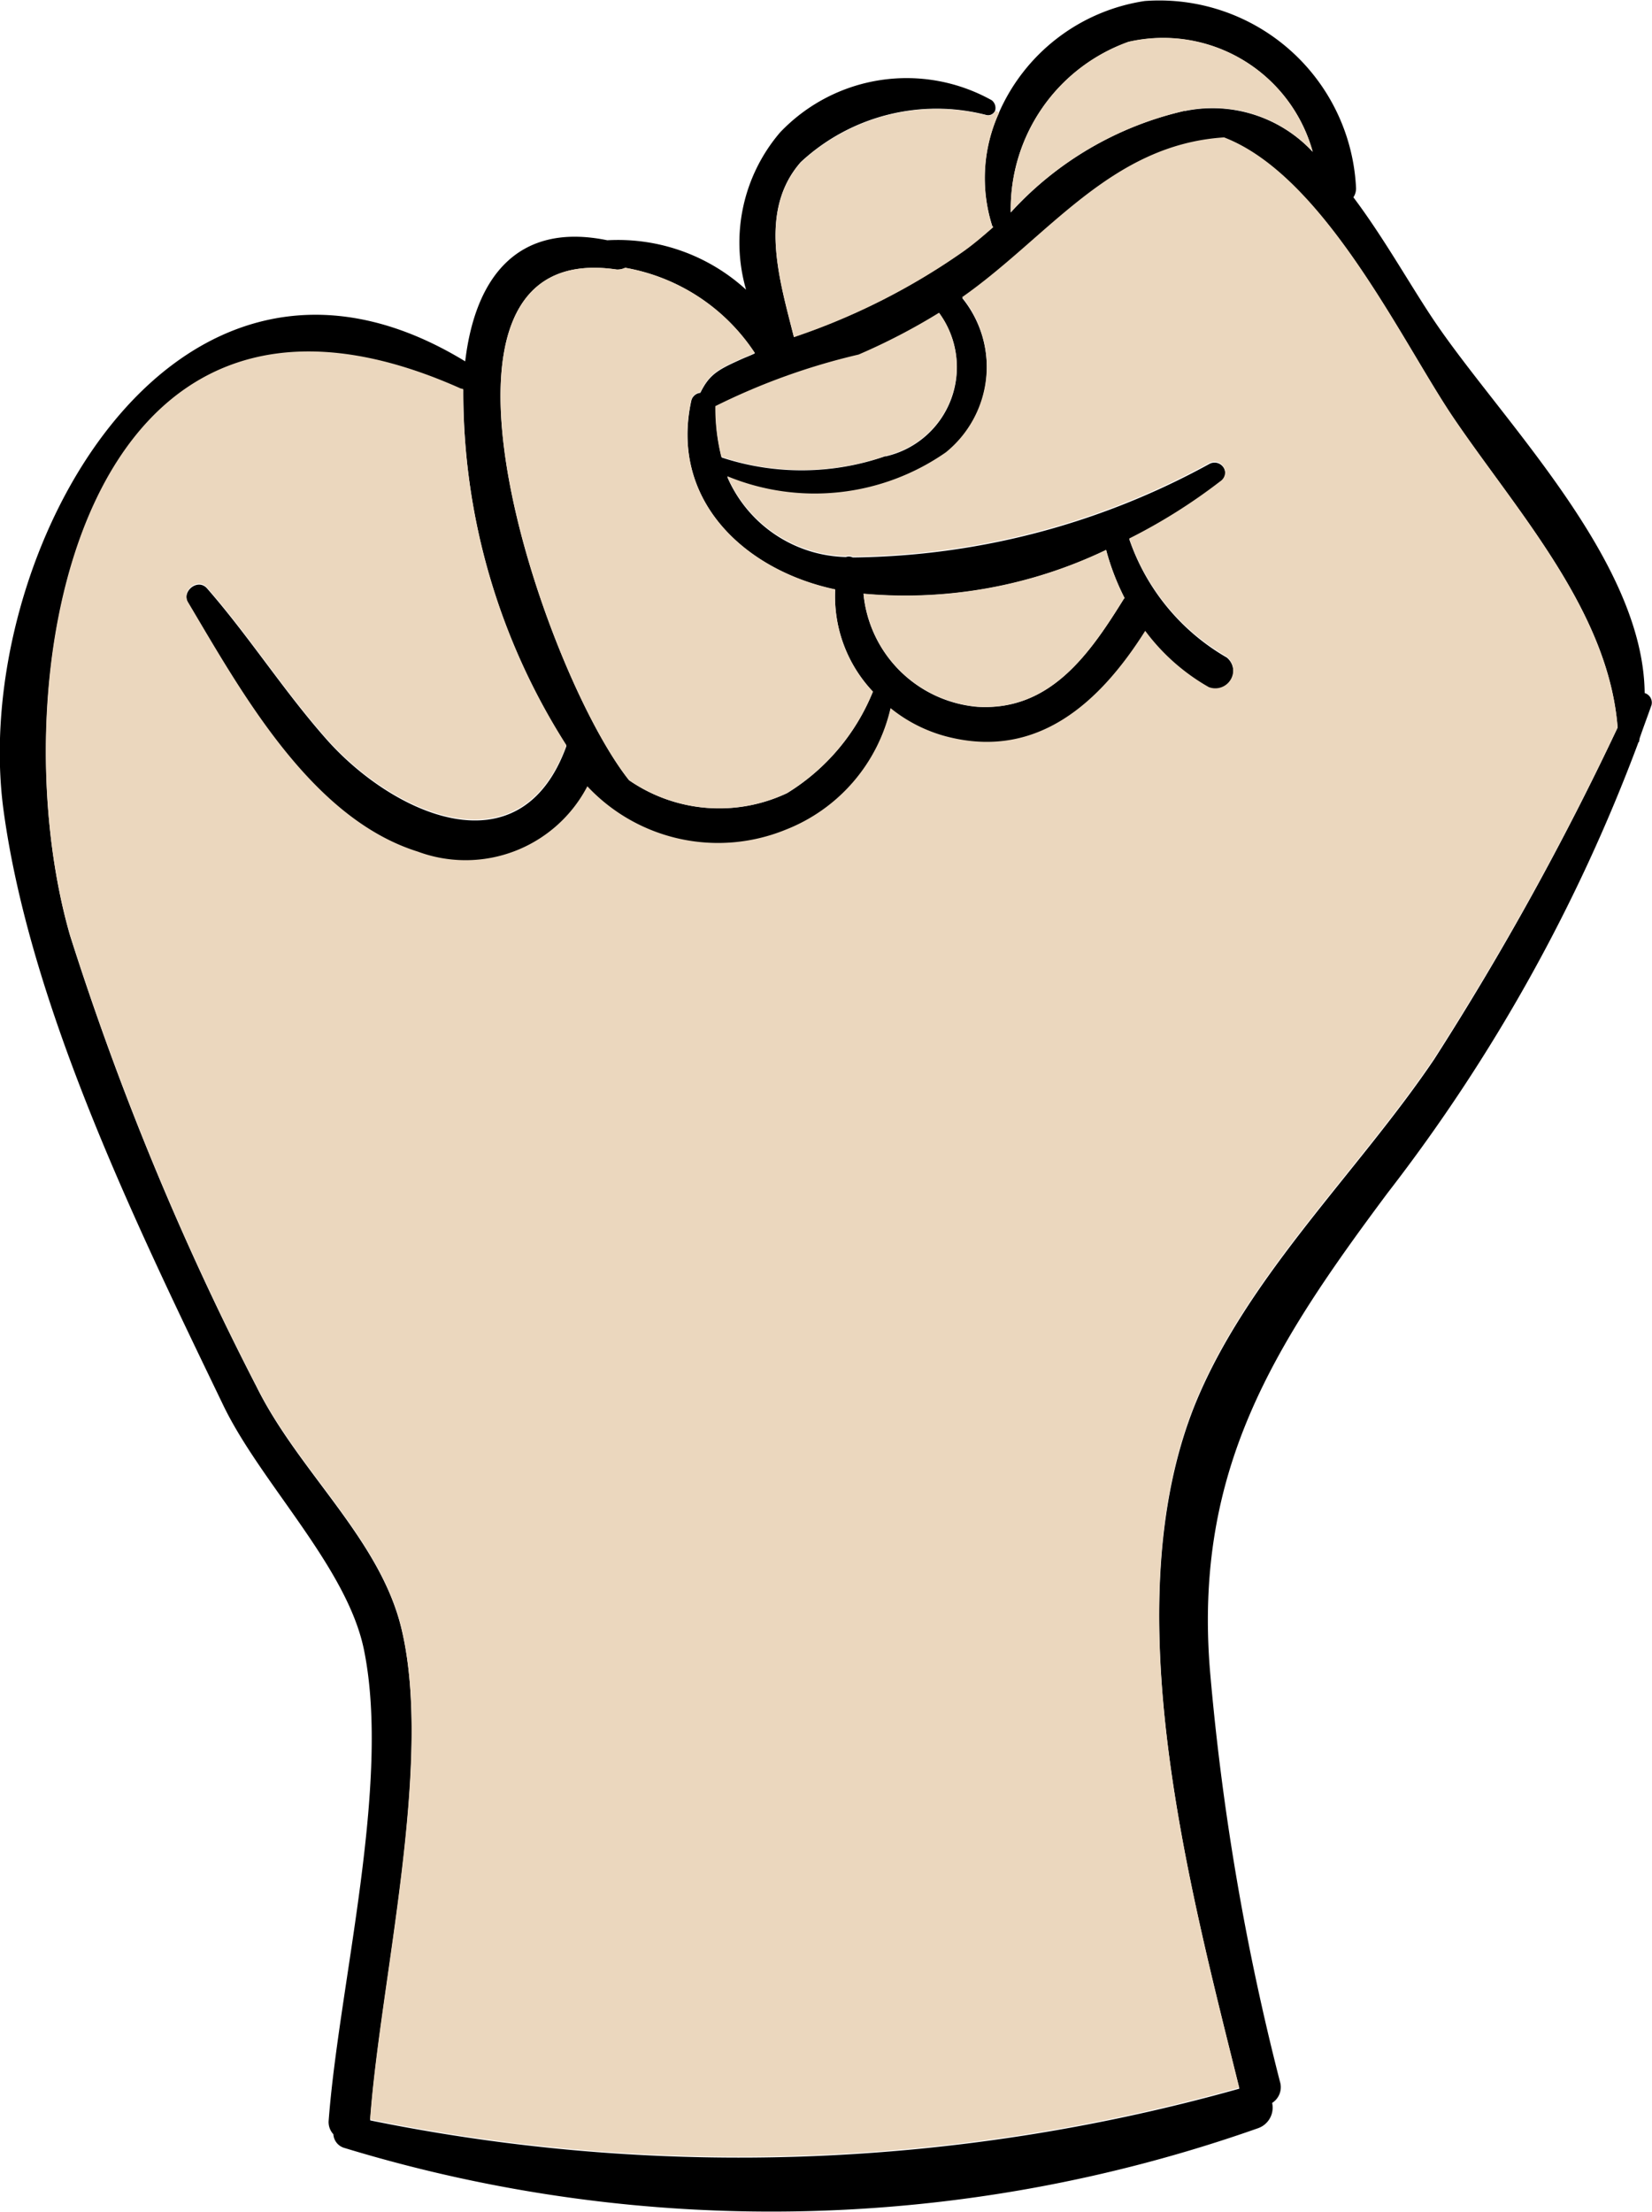 <svg xmlns="http://www.w3.org/2000/svg" width="27.685" height="37.06" viewBox="0 0 27.685 37.06">
  <g id="S" transform="translate(-305.281 -294.087)">
    <g id="Group_39" data-name="Group 39">
      <path id="Path_151" data-name="Path 151" d="M332.843,305.7a.167.167,0,0,1,.115.2c-.065.187-.137.374-.2.561,0,.015-.008.036-.008.051s-.014.007-.014.021a28.725,28.725,0,0,1-4.2,7.542c-1.9,2.548-3.246,4.635-2.979,7.989a42.234,42.234,0,0,0,1.173,6.9.313.313,0,0,1-.13.36.365.365,0,0,1-.237.424,24.522,24.522,0,0,1-15.308.331.254.254,0,0,1-.187-.23.3.3,0,0,1-.079-.23c.172-2.275,1.05-5.657.59-7.895-.288-1.389-1.735-2.793-2.361-4.1-1.432-2.973-3.224-6.636-3.677-9.954-.576-4.239,2.828-10.521,7.736-7.528.166-1.4.871-2.339,2.382-2.029a3.18,3.18,0,0,1,2.325.828,2.84,2.84,0,0,1,.569-2.634,2.926,2.926,0,0,1,3.548-.54.164.164,0,0,1,.057.172.127.127,0,0,1-.158.072,3.343,3.343,0,0,0-3.1.792c-.72.821-.353,1.979-.115,2.929a11.091,11.091,0,0,0,2.814-1.418c.18-.129.353-.273.525-.424,0-.007-.007-.007-.014-.015a2.642,2.642,0,0,1,.115-1.907,3.187,3.187,0,0,1,2.44-1.864,3.3,3.3,0,0,1,3.541,3.131.27.27,0,0,1-.044.158c.519.691.958,1.483,1.361,2.08C330.446,301.133,332.821,303.472,332.843,305.7Zm-.453.583c-.152-1.957-1.685-3.62-2.757-5.2-.856-1.267-2.152-4.037-3.836-4.678-1.9.122-2.943,1.662-4.39,2.677a1.849,1.849,0,0,1-.273,2.6,3.843,3.843,0,0,1-3.664.4,2.223,2.223,0,0,0,1.987,1.339.151.151,0,0,1,.115.007,12.673,12.673,0,0,0,5.98-1.569.179.179,0,0,1,.18.309,9.39,9.39,0,0,1-1.525.958,3.652,3.652,0,0,0,1.633,1.979.3.3,0,0,1-.3.511,3.447,3.447,0,0,1-1.065-.943c-.749,1.187-1.8,2.166-3.332,1.77a2.5,2.5,0,0,1-.936-.475,2.879,2.879,0,0,1-1.756,2.037,3,3,0,0,1-3.325-.727,2.3,2.3,0,0,1-2.843,1.094c-1.792-.561-2.957-2.677-3.85-4.181-.115-.2.166-.418.317-.245.705.806,1.281,1.713,1.993,2.519,1.094,1.245,3.253,2.274,4.031.122a11.006,11.006,0,0,1-1.728-5.966.2.2,0,0,1-.072-.022c-6.4-2.835-7.729,4.959-6.52,9.162a48.479,48.479,0,0,0,3.123,7.557c.706,1.432,2.073,2.555,2.433,4.066.54,2.253-.36,5.93-.525,8.233a30.981,30.981,0,0,0,14.566-.532c-.842-3.39-2.1-8.075-.748-11.451.87-2.151,2.734-3.9,4.015-5.8A49.022,49.022,0,0,0,332.39,306.279Zm-7.255-10.335a2.294,2.294,0,0,1,2.145.684,2.6,2.6,0,0,0-3.088-1.842,2.973,2.973,0,0,0-1.972,2.857A5.635,5.635,0,0,1,325.135,295.944Zm-1.015,8.169.007-.007a4.1,4.1,0,0,1-.309-.806,7.782,7.782,0,0,1-4.066.734,2.1,2.1,0,0,0,1.907,1.893C322.882,306.006,323.545,305.041,324.12,304.113Zm-4-2.382a1.531,1.531,0,0,0,.9-2.4,10.365,10.365,0,0,1-1.345.705,10.976,10.976,0,0,0-2.4.864,3.339,3.339,0,0,0,.1.849A4.277,4.277,0,0,0,320.119,301.731Zm-.209,3.944a2.323,2.323,0,0,1-.633-1.713c-1.526-.324-2.778-1.5-2.411-3.167a.173.173,0,0,1,.151-.129c.151-.31.3-.389.684-.562.079-.036.158-.064.23-.1a3.274,3.274,0,0,0-2.173-1.433.3.3,0,0,1-.144.029c-3.714-.547-1.224,6.758.208,8.557a2.66,2.66,0,0,0,2.649.216A3.558,3.558,0,0,0,319.91,305.675Z"/>
      <path id="Path_152" data-name="Path 152" d="M329.633,301.076c1.072,1.583,2.605,3.246,2.757,5.2a49.022,49.022,0,0,1-3.074,5.542c-1.281,1.9-3.145,3.649-4.015,5.8-1.353,3.376-.094,8.061.748,11.451a30.981,30.981,0,0,1-14.566.532c.165-2.3,1.065-5.98.525-8.233-.36-1.511-1.727-2.634-2.433-4.066a48.479,48.479,0,0,1-3.123-7.557c-1.209-4.2.115-12,6.52-9.162a.2.2,0,0,0,.072.022,11.006,11.006,0,0,0,1.728,5.966c-.778,2.152-2.937,1.123-4.031-.122-.712-.806-1.288-1.713-1.993-2.519-.151-.173-.432.05-.317.245.893,1.5,2.058,3.62,3.85,4.181a2.3,2.3,0,0,0,2.843-1.094,3,3,0,0,0,3.325.727,2.879,2.879,0,0,0,1.756-2.037,2.5,2.5,0,0,0,.936.475c1.533.4,2.583-.583,3.332-1.77a3.447,3.447,0,0,0,1.065.943.3.3,0,0,0,.3-.511,3.652,3.652,0,0,1-1.633-1.979,9.39,9.39,0,0,0,1.525-.958.179.179,0,0,0-.18-.309,12.673,12.673,0,0,1-5.98,1.569.151.151,0,0,0-.115-.007,2.223,2.223,0,0,1-1.987-1.339,3.843,3.843,0,0,0,3.664-.4,1.849,1.849,0,0,0,.273-2.6c1.447-1.015,2.49-2.555,4.39-2.677C327.481,297.039,328.777,299.809,329.633,301.076Z" fill="#ebd7be"/>
      <path id="Path_153" data-name="Path 153" d="M327.28,296.628a2.294,2.294,0,0,0-2.145-.684,5.635,5.635,0,0,0-2.915,1.7,2.973,2.973,0,0,1,1.972-2.857A2.6,2.6,0,0,1,327.28,296.628Z" fill="#ebd7be"/>
      <path id="Path_154" data-name="Path 154" d="M324.127,304.106l-.007.007c-.575.928-1.238,1.893-2.461,1.814a2.1,2.1,0,0,1-1.907-1.893,7.782,7.782,0,0,0,4.066-.734A4.1,4.1,0,0,0,324.127,304.106Z" fill="#ebd7be"/>
      <path id="Path_155" data-name="Path 155" d="M321.961,295.944l.065.029a2.642,2.642,0,0,0-.115,1.907c.007.008.014.008.014.015-.172.151-.345.3-.525.424a11.091,11.091,0,0,1-2.814,1.418c-.238-.95-.605-2.108.115-2.929a3.343,3.343,0,0,1,3.1-.792A.127.127,0,0,0,321.961,295.944Z" fill="#ebd7be"/>
      <path id="Path_156" data-name="Path 156" d="M321.018,299.327a1.531,1.531,0,0,1-.9,2.4,4.277,4.277,0,0,1-2.749.014,3.339,3.339,0,0,1-.1-.849,10.976,10.976,0,0,1,2.4-.864A10.365,10.365,0,0,0,321.018,299.327Z" fill="#ebd7be"/>
      <path id="Path_157" data-name="Path 157" d="M319.277,303.962a2.323,2.323,0,0,0,.633,1.713,3.558,3.558,0,0,1-1.439,1.7,2.66,2.66,0,0,1-2.649-.216c-1.432-1.8-3.922-9.1-.208-8.557a.3.3,0,0,0,.144-.029A3.274,3.274,0,0,1,317.931,300c-.072.036-.151.064-.23.1-.389.173-.533.252-.684.562a.173.173,0,0,0-.151.129C316.5,302.458,317.751,303.638,319.277,303.962Z" fill="#ebd7be"/>
    </g>
  </g>
</svg>

